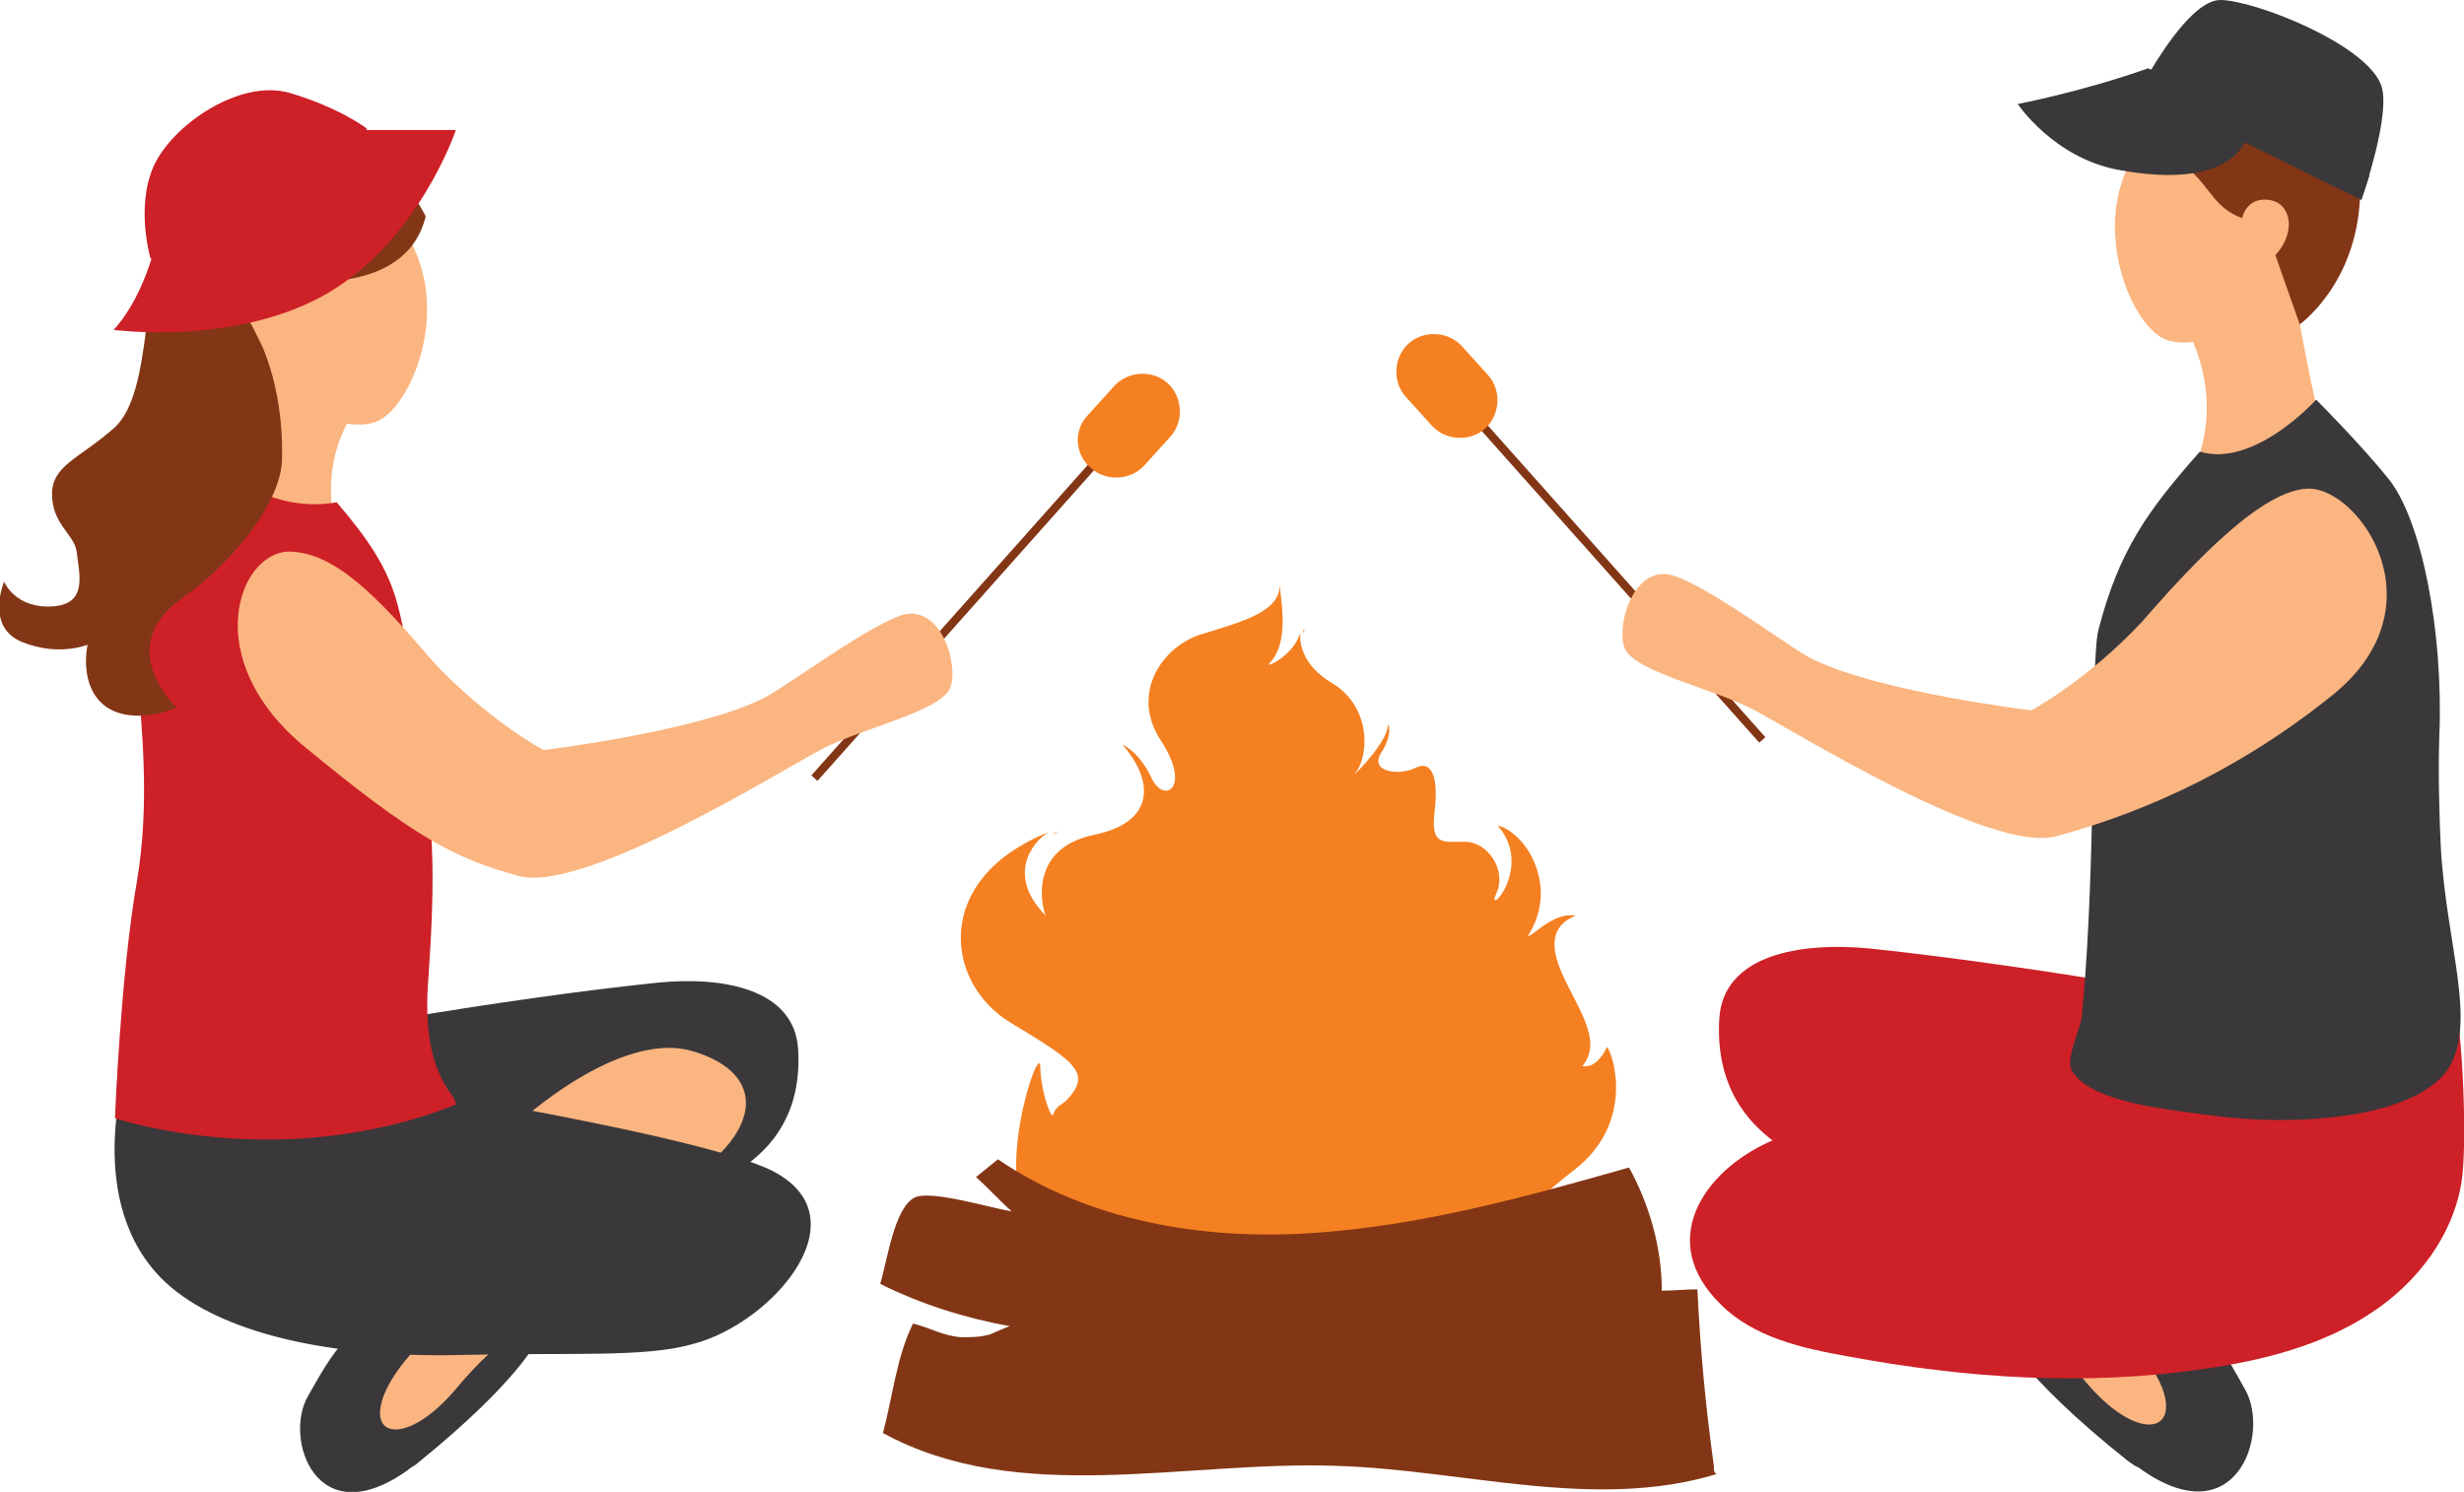 <?xml version="1.0" encoding="utf-8"?>
<!-- Generator: Adobe Illustrator 25.2.1, SVG Export Plug-In . SVG Version: 6.00 Build 0)  -->
<svg version="1.1" id="Layer_1" xmlns="http://www.w3.org/2000/svg" xmlns:xlink="http://www.w3.org/1999/xlink" x="0px" y="0px"
	 viewBox="0 0 180 109" style="enable-background:new 0 0 180 109;" xml:space="preserve">
<style type="text/css">
	.st0{fill:#C06428;}
	.st1{fill:#9F3032;}
	.st2{fill:#DD3A3E;}
	.st3{fill:#7C2122;}
	.st4{fill:#F79421;}
	.st5{fill:#CB7028;}
	.st6{fill:#232426;}
	.st7{fill:#3A383A;}
	.st8{fill:#D8DADC;}
	.st9{fill:#FFFFFF;}
	.st10{fill:#D1DCDD;}
	.st11{fill:#1A1A1A;}
	.st12{fill:#CD2027;}
	.st13{fill:#010101;}
	.st14{fill:#E6E6E5;}
	.st15{fill:#9DCB3B;}
	.st16{fill:#D3D3D3;}
	.st17{fill:#4BC3C9;}
	.st18{fill:#B3B3B3;}
	.st19{opacity:0.59;}
	.st20{fill:#CCCCCC;}
	.st21{fill:#FAA61D;}
	.st22{fill:#E4841E;}
	.st23{fill:#CECECE;}
	.st24{fill:#F58021;}
	.st25{fill:#833615;}
	.st26{fill:#FBB580;}
	.st27{fill:#2A2523;}
	.st28{fill:url(#SVGID_1_);}
	.st29{fill:#4C4847;}
	.st30{fill:#77483C;}
	.st31{fill:#5F382D;}
</style>
<g>
	<g>
		<path class="st24" d="M117.4,76.5c-0.8,1.6-1.6,1.4-1.8,1.4c1.5-1.9-0.3-4.1-1.5-6.8c-1.2-2.7-0.2-3.7,1-4.2
			c-1.6-0.3-3.1,1.5-3.5,1.5c2.3-3.5,0-7.5-2.2-8.1c2.7,3.1-0.9,6.8-0.1,5c0.8-1.7-0.6-3.8-2.3-3.8c-1.6,0-2.5,0.3-2.2-2.2
			c0.3-2.5-0.2-3.8-1.4-3.2c-1.2,0.6-3.4,0.3-2.5-1.1c0.9-1.4,0.5-2.3,0.5-2c-0.1,1.2-2.2,3.4-2.5,3.6c1.1-1.1,1.4-4.9-1.6-6.7
			c-2.2-1.3-2.4-3-2.3-3.7c-0.5,1.7-2.5,2.6-2.3,2.3c1.6-1.6,0.8-4.8,0.8-5.8c0,2-2.7,2.7-5.6,3.6c-2.9,0.8-5.4,4.3-3.1,7.8
			c2.3,3.5,0.2,4.7-0.7,2.7c-0.9-1.9-2.1-2.4-2.1-2.4c2.1,2.4,2.7,5.6-2.1,6.6c-4.8,1-3.8,5.3-3.5,5.9c-2.9-2.9-1-5.4,0.2-6.1
			c-8.5,3.4-7.6,11-2.8,13.9c4.8,2.9,6,3.7,4.1,5.7c-0.4,0.4-0.7,0.3-1,1.1C76.6,81.4,76,79.3,76,78c0-2.3-3.7,8.7-0.4,11.4
			c0.1,0.1,0.2,0.1,0.2,0.2c0.3,0.6,0.6,1.9,0.8,4.5c0.4,4.8,15.5,6.1,25.7,6.1c10.1,0,12.3-8.9,11-10.2c-1.3-1.4-2.6-1.2,1.8-4.6
			C119.5,81.9,117.8,76.9,117.4,76.5z"/>
		<path class="st24" d="M95.2,46.3c0-0.1,0.1-0.2,0.1-0.3C95.2,46,95.2,46.1,95.2,46.3z"/>
		<path class="st24" d="M76.8,61c0.2-0.1,0.3-0.1,0.5-0.2C77.1,60.8,77,60.9,76.8,61z"/>
	</g>
	<path class="st25" d="M125.2,107.1c-0.6-4.3-1-8.6-1.2-12.9c-0.9,0-1.7,0.1-2.6,0.1c0-3.1-0.9-6.3-2.4-9
		c-7.7,2.2-15.4,4.3-23.3,4.8c-7.9,0.5-16.2-0.9-22.8-5.4c-0.5,0.4-1.1,0.9-1.6,1.3c0.9,0.8,1.7,1.7,2.6,2.5c-1.4-0.2-5.9-1.6-7.1-1
		c-1.5,0.8-2,4.7-2.5,6.3c3,1.5,6.2,2.5,9.5,3.1c-0.2,0-1.2,0.5-1.5,0.6c-0.7,0.2-1.4,0.2-2.1,0.2c-1.3-0.1-2.3-0.7-3.5-1
		c-1.2,2.4-1.5,5.4-2.2,8c9.9,5.4,22,2,33.2,2.4c9.3,0.3,18.8,3.3,27.7,0.6C125.2,107.6,125.2,107.4,125.2,107.1z"/>
	<g>
		<path class="st7" d="M33,95.4c-0.9-0.1-1.7-0.2-2.4-0.1c-4.7,0.3-6.5,3.9-8.1,6.7c-1.8,3.1,0.6,10.2,7.3,5.4
			c0.2-0.2,0.5-0.3,0.7-0.5c7.3-5.9,8.7-8.9,8.7-8.9L33,95.4z"/>
		<path class="st26" d="M31.2,97.7c0,0-3,2.7-3.4,5.1c-0.4,2.4,2.4,2.3,5.4-1.2c3-3.6,4.6-4.2,4.6-4.2L31.2,97.7z"/>
		<path class="st7" d="M21.9,93.1l-0.1-17.4c0,0,14.6-2.7,26.2-3.9c4.9-0.5,10,0.5,10.3,4.8c0.4,6-3.4,8.3-4.8,9.2
			c-3.1,2-2.4-0.1-10,3.5C35.2,93.3,24.2,94.2,21.9,93.1z"/>
		<path class="st26" d="M37.8,82.1c0,0,7.4-6.9,12.8-5.3c5.4,1.6,5.1,5.8-0.4,9.4C44.7,89.9,37.8,82.1,37.8,82.1z"/>
		<path class="st7" d="M12.1,93.7c-6.2-5.8-2.8-16-2.8-16l9.8,0.1c0,0,29.4,4.4,36.8,7.5c7.6,3.3,0.6,11.4-5.3,12.9
			c-3.5,1-8.8,0.6-17.2,0.8C24.1,99.2,16.1,97.4,12.1,93.7z"/>
		<g>
			<path class="st26" d="M24.6,39c-1.5-5.8,1.5-9.2,1.5-9.2l-7.9-3.2c0,0-0.4,4.4-2,11.5C18,39.9,22,38.6,24.6,39z"/>
			<path class="st26" d="M16.7,24.1c2.2,5.3,8.4,7.7,10.8,6.7c2.3-0.9,5.1-7.1,2.9-12.3c-2.2-5.3-7-8.2-10.8-6.7
				S14.5,18.9,16.7,24.1z"/>
		</g>
		<path class="st12" d="M30.3,51c-1.2-6.9-0.9-8.7-5.7-14.3c-4.6,0.8-7.9-2.1-7.9-2.1s-7.4,4.1-6.6,15c0.2,3.4,0.9,8.9-0.1,14.8
			c-1.2,6.9-1.6,17.3-1.6,17.3s12.1,4.1,24.9-1c0.1-0.8-2.6-2-2-9.3C31.8,64,31.8,60,30.3,51z"/>
		
			<rect x="70.6" y="26.7" transform="matrix(-0.747 -0.665 0.665 -0.747 94.701 123.947)" class="st25" width="0.6" height="34.6"/>
		<path class="st24" d="M79.7,34.2L79.7,34.2c1.1,1,2.9,0.9,3.9-0.2l1.9-2.1c1-1.1,0.9-2.9-0.2-3.9l0,0c-1.1-1-2.9-0.9-3.9,0.2
			l-1.9,2.1C78.4,31.4,78.5,33.2,79.7,34.2z"/>
		<path class="st25" d="M26.6,10.6L26.6,10.6c-1.2-1-3.1-1.7-6.5-1.6c-4.2,0.2-6.8,2.2-7.8,5.2c-1.9,6-1.1,14.6-4,17.1
			c-2.5,2.2-4.5,2.7-4.5,4.8c0,2.2,1.6,2.9,1.8,4.2c0.2,1.7,0.8,3.8-1.7,4c-2.8,0.2-3.6-1.8-3.6-1.8s-1.4,3.3,1.3,4.4
			c2.7,1.1,4.8,0.2,4.8,0.2s-0.7,3,1.3,4.5c2.1,1.5,5.2,0.1,5.2,0.1s-4.7-4.4,0.4-8c3.2-2.2,7.2-6.7,7.3-10.1
			c0.1-3.4-0.6-6.3-1.4-8.2c-0.5-1.1-2.2-4.3-2.2-4.3c0.1-0.9,0.6-1.9,1.3-2c0.8-0.1,2.3,1.3,2.3,1.3s9,1.6,10.5-4.6
			C29.2,12.2,26.6,10.6,26.6,10.6z"/>
		<path class="st26" d="M21.2,40.3c-3.7-0.1-6.8,7.8,1.1,14.3s10.8,8.1,15.6,9.4c4.8,1.3,19.3-7.8,22.2-9.3c2.9-1.5,8.5-2.7,9.3-4.4
			c0.7-1.7-0.7-6.4-3.7-5.3c-2.9,1.1-8.7,5.5-10.1,6.1c-5,2.4-15.9,3.7-15.9,3.7s-4.1-2.2-8.1-6.5C27.6,43.6,24.5,40.4,21.2,40.3z"
			/>
		<path class="st12" d="M8.3,24.1c0,0,8.8,1.2,15.5-2.6c6.8-3.9,9.5-12,9.5-12h-9.5l-12.2,7.4C11.6,16.8,10.8,21.4,8.3,24.1z"/>
		<path class="st12" d="M11,18.9c0,0-1.1-3.7,0.2-6.7s6.3-6.5,10-5.4s5.6,2.6,5.6,2.6s-1.7,4.9-6.8,7.4S11,18.9,11,18.9z"/>
	</g>
	<g>
		<g>
			<path class="st26" d="M160.4,34c2.2-5.6-0.8-10.2-0.8-10.2l7.9-3.2c0,0,0.6,4.3,2.2,11.3C168,33.8,163,33.6,160.4,34z"/>
			<path class="st26" d="M169,18.1c-2.2,5.3-8.4,7.7-10.8,6.7c-2.3-0.9-5.1-7.1-2.9-12.3c2.2-5.3,7-8.2,10.8-6.7
				C169.8,7.3,171.2,12.9,169,18.1z"/>
		</g>
		<path class="st7" d="M164,101.5c-1.7-3-3.6-6.9-8.7-7.1c-0.8,0-1.6,0-2.6,0.1l-6.6,2.7c0,0,1.5,3.3,9.3,9.5
			c0.3,0.2,0.5,0.4,0.8,0.5C163.3,112.4,165.9,104.8,164,101.5z"/>
		<path class="st26" d="M154.6,96.9c0,0,3.2,2.9,3.6,5.4c0.4,2.6-2.6,2.5-5.8-1.3c-3.2-3.8-4.9-4.4-4.9-4.4L154.6,96.9z"/>
		<path class="st12" d="M164.5,92l0.1-18.5c0,0-15.6-2.9-28-4.2c-5.2-0.5-10.7,0.5-11,5.1c-0.4,6.4,3.7,8.8,5.1,9.8
			c3.3,2.2,2.5-0.1,10.7,3.7C150.3,92.2,162.1,93.2,164.5,92z"/>
		<path class="st12" d="M177.9,75.8C177.8,75.8,177.8,75.7,177.9,75.8c-0.4-0.3-0.8-0.3-1.1-0.3c-10.2-0.5-20.1,2.9-30.2,4.4
			c-5.8,0.8-11.8,1.1-17.3,3.5c-4.9,2.2-8.3,7.3-3.6,11.9c2.4,2.4,5.9,3.2,9.3,3.8c8.6,1.6,17.4,2.2,26.1,0.9c4.2-0.6,8.5-1.7,12-4
			c3.6-2.3,6.4-6.1,6.8-10.3c0.3-3.1,0-11.3-0.9-14.3C178.9,71.1,178.1,76,177.9,75.8z"/>
		<g>
			<g>
				<path class="st25" d="M159.7,12.2c1.9,1.5,2,3.2,4.6,3.9c2.2,0.6,1.8,2.2,1.8,2.2l1.9,5.4c0,0,4.1-2.9,4.4-9.2
					c0.1-2.7-0.7-6.3-0.7-6.3s0.8-1.2,1.9-1.8c-0.5-0.6-3.1-0.4-3.9,0c-0.4-1.1-1.2-3.8-3.4-3.8c0.4,0.8,0.4,1.4,0.4,2.2
					c-0.3-0.7-2.4-1.4-3.8-1.5c0.3,0.7,0.6,0.9,0.8,1.6c-4.2-2.2-13.2,5-13.2,5S155.2,13.2,159.7,12.2z"/>
				<path class="st26" d="M163.7,16.4c0,0,0.1-2,2-1.8c1.9,0.2,2.1,2.9,0,4.5C163.7,20.7,163.7,16.4,163.7,16.4z"/>
			</g>
		</g>
		<path class="st7" d="M178.3,61.8c-0.1-2-0.2-5.6-0.1-8.1c0.3-7.6-1.3-15.7-3.7-18.7c-2-2.5-5.3-5.8-5.3-5.8s-4.5,5-8.5,3.8
			c-3.8,4.3-5.9,7.2-7.4,13c-0.6,2.2-0.1,16.4-1.2,28.1c-0.1,1.2-1.3,3.3-0.7,4.2c1.4,2.3,7.3,2.8,10.2,3.2
			c5.8,0.8,14.4,0.3,17.1-3.2C181.1,74.9,178.7,69.2,178.3,61.8z"/>
		<path class="st7" d="M172.5,14.6c0,0,2.3-6.5,1.4-8.5c-1.3-3-9.3-6.1-11.7-6.1c-2.5,0-5.9,6.6-5.9,6.6L172.5,14.6z"/>
		<path class="st7" d="M164.1,10.1c0,0-0.9,3.9-9.4,2.3c-4.7-0.9-7.3-4.8-7.3-4.8s4.7-0.9,9.5-2.6C160.9,6.4,164.1,10.1,164.1,10.1z
			"/>
		<polygon class="st7" points="172.5,14.6 173.1,12.8 156.9,5 156.3,6.6 		"/>
		
			<rect x="116.9" y="23.8" transform="matrix(0.747 -0.665 0.665 0.747 2.355 88.373)" class="st25" width="0.6" height="34.6"/>
		<path class="st24" d="M108.5,31.3L108.5,31.3c-1.1,1-2.9,0.9-3.9-0.2l-1.9-2.1c-1-1.1-0.9-2.9,0.2-3.9l0,0c1.1-1,2.9-0.9,3.9,0.2
			l1.9,2.1C109.7,28.5,109.6,30.3,108.5,31.3z"/>
		<path class="st26" d="M168.6,35.7c3.7-0.1,9.8,8.5,1.9,15c-7.9,6.4-15.5,9.1-20.3,10.4c-4.8,1.3-19.3-7.8-22.2-9.3
			c-2.9-1.5-8.5-2.7-9.3-4.4c-0.7-1.7,0.7-6.4,3.7-5.3s8.7,5.5,10.1,6.1c5,2.4,15.9,3.7,15.9,3.7s4.1-2.2,8.1-6.5
			C160.5,40.8,165.3,35.8,168.6,35.7z"/>
	</g>
</g>
</svg>

